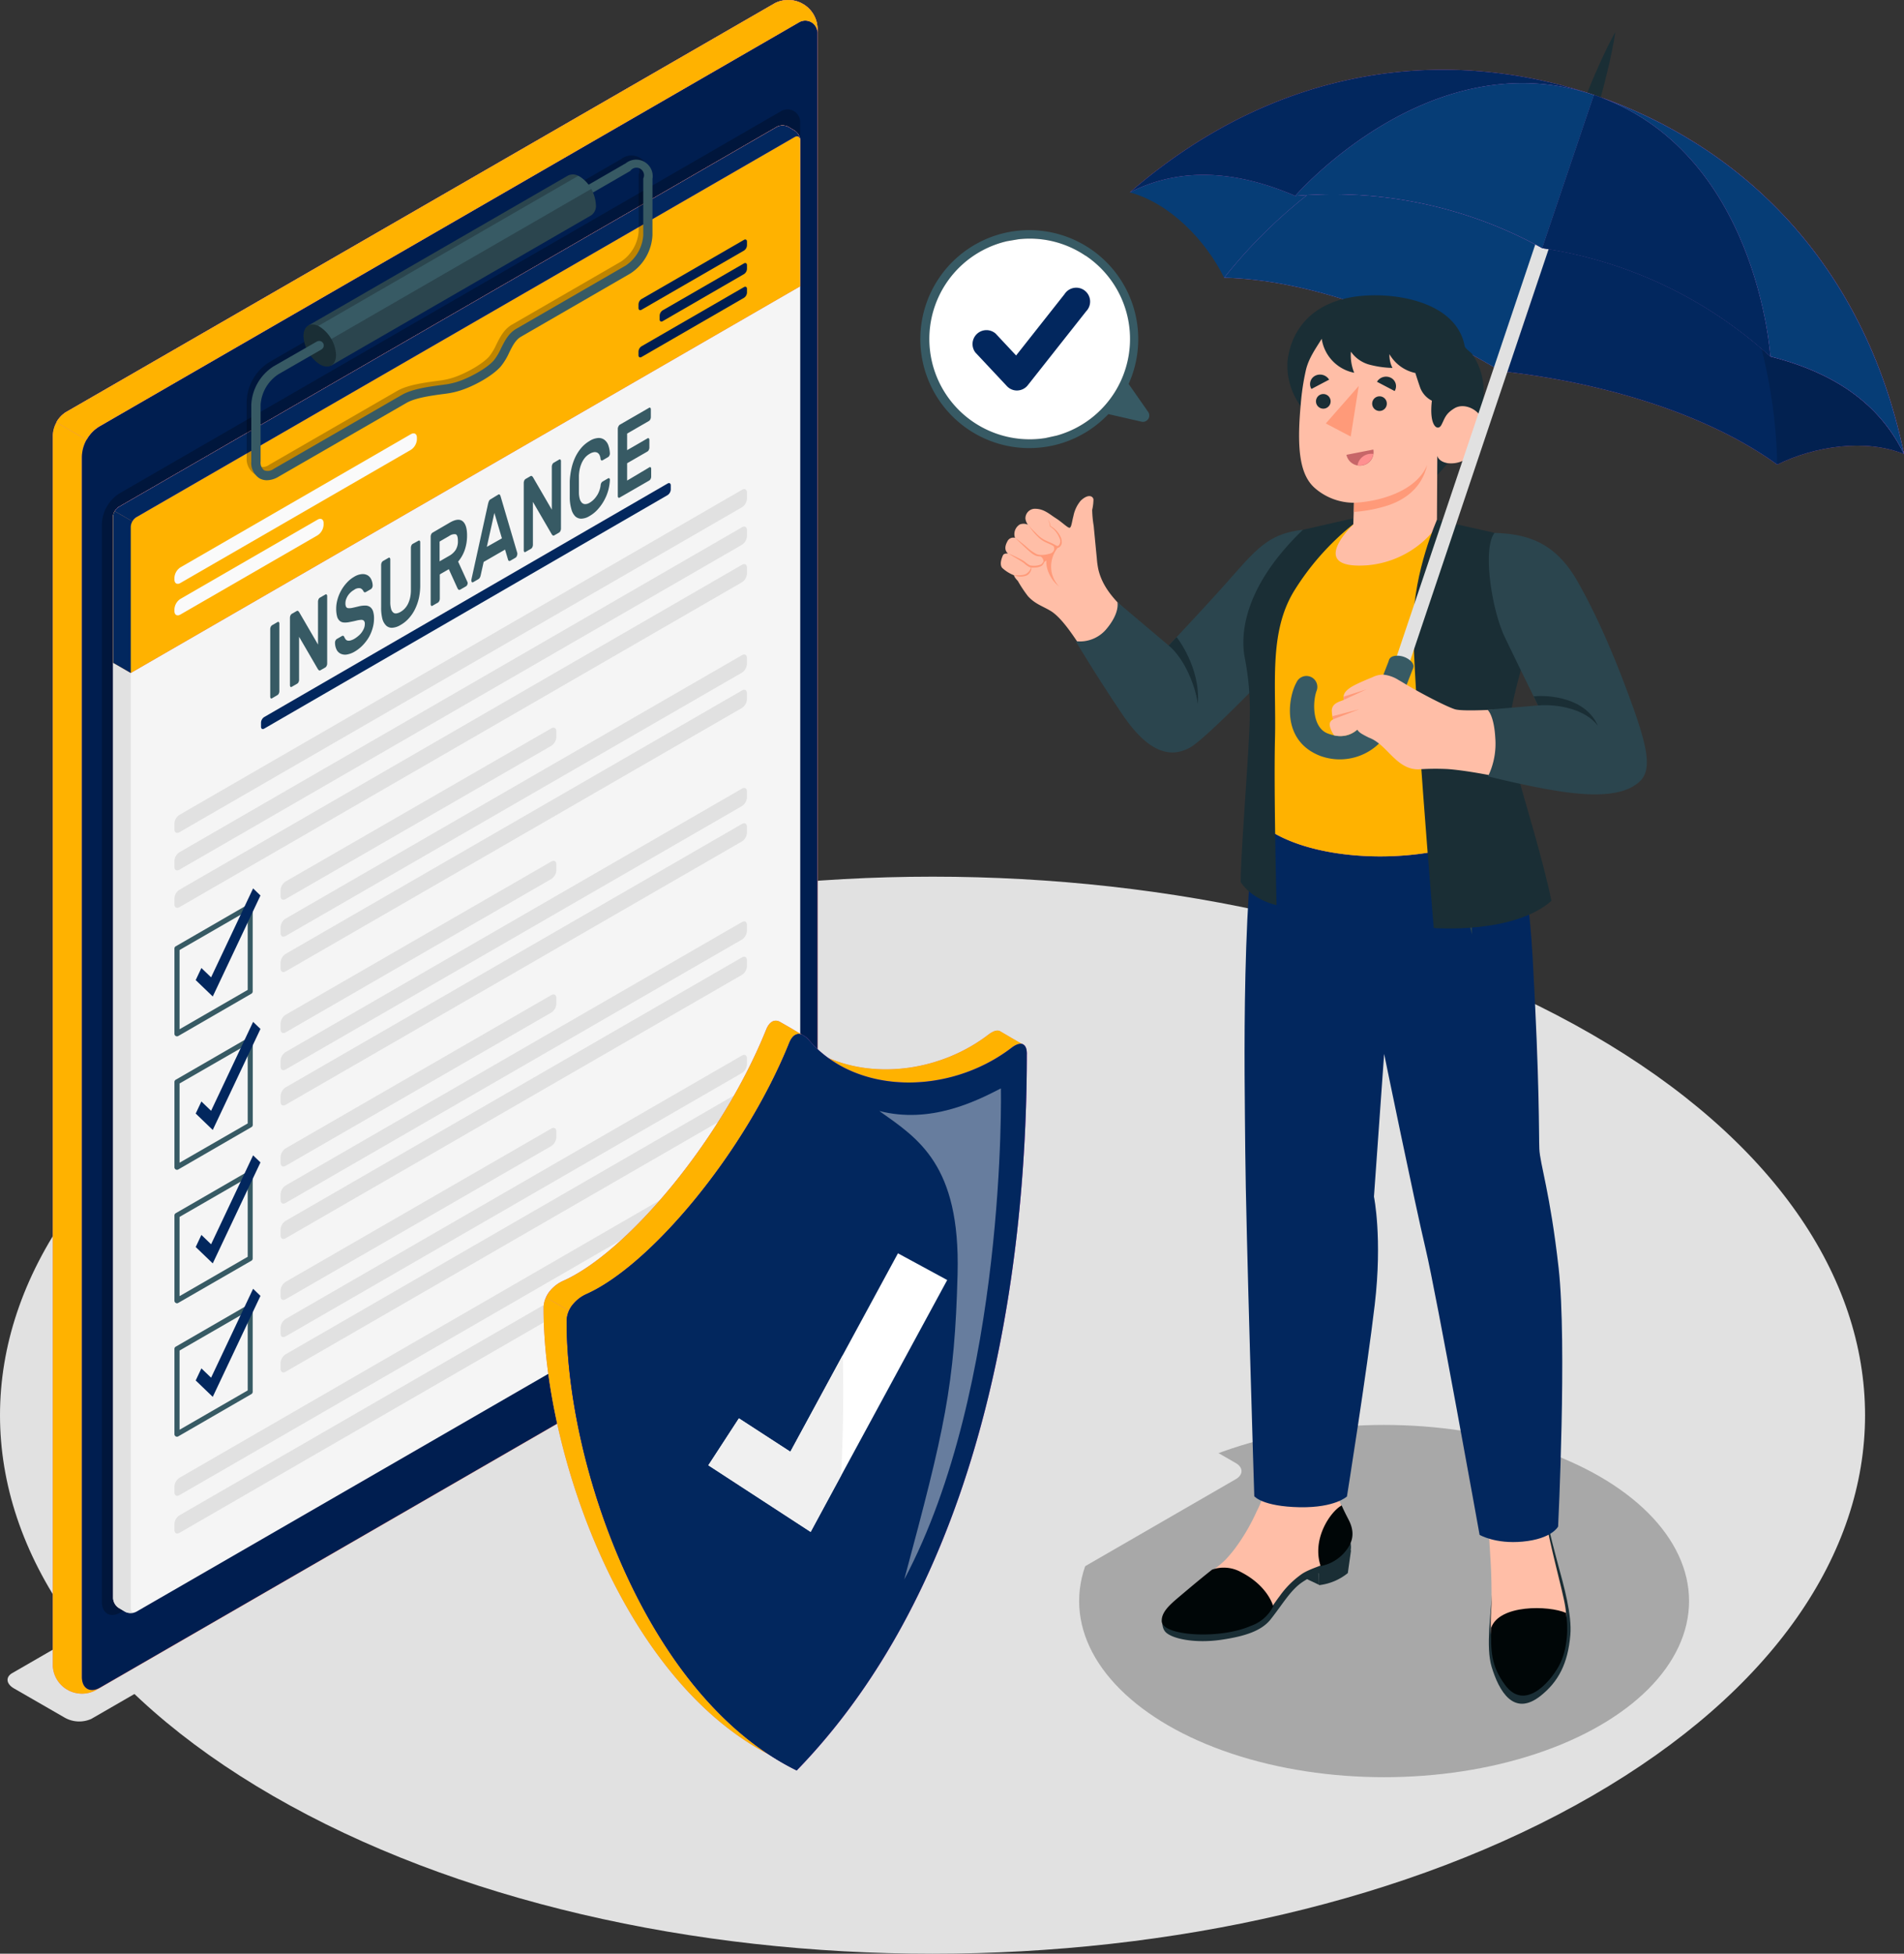 <svg xmlns="http://www.w3.org/2000/svg" viewBox="0 0 504.84 517.89"><rect x="0" y="0" width="504.84" height="517.89" fill="#333333" stroke="none"/><defs><style>.cls-1{fill:#e1e1e1;}.cls-2{fill:#a8a8a8;}.cls-3{fill:#d268cc;}.cls-4{fill:#ffb200;}.cls-5{fill:#001e50;}.cls-11,.cls-6{opacity:0.25;}.cls-7{fill:#f5f5f5;}.cls-8{fill:#02275e;}.cls-9{fill:#375a64;}.cls-10{fill:#fafafa;}.cls-12{fill:#2b454e;}.cls-13{fill:#1a2e35;}.cls-14,.cls-15{fill:#fff;}.cls-14{opacity:0.4;}.cls-16{fill:#f0f0f0;}.cls-17{fill:#ffbea7;}.cls-18{fill:#000607;}.cls-19{fill:#063d76;}.cls-20{opacity:0.15;}.cls-21{fill:#ff9a79;}.cls-22{fill:#ff9090;}.cls-23{fill:#c76668;}</style></defs><g id="Layer_2" data-name="Layer 2"><g id="Layer_2-2" data-name="Layer 2"><path id="Floor" class="cls-1" d="M72.42,274.2c-96.56,55.75-96.56,146.13,0,201.88s253.12,55.75,349.68,0,96.55-146.13,0-201.88S169,218.45,72.42,274.2Z"/><path id="Shadow" class="cls-1" d="M229,337.43,24.22,455.64a7.84,7.84,0,0,1-7-.29L3.73,447.58c-2.09-1.2-2.31-3-.51-4.06L208,325.31a7.84,7.84,0,0,1,7,.29l13.45,7.77C230.55,334.57,230.77,336.39,229,337.43Z"/><ellipse id="Shadow-2" data-name="Shadow" class="cls-2" cx="366.99" cy="424.41" rx="80.86" ry="46.69"/><path id="Shadow-3" data-name="Shadow" class="cls-1" d="M172.12,481.94l155.56-89.85c2-1.17,2-3.08,0-4.25l-79-45.57a8.18,8.18,0,0,0-7.37,0L85.75,432.12c-2,1.17-2,3.07,0,4.25l79,45.57A8.16,8.16,0,0,0,172.12,481.94Z"/><g id="Clipboard"><g id="Board"><g id="Window"><path class="cls-3" d="M205.47.84l-188,108.42A7.76,7.76,0,0,0,14,115.34v326.3a7.75,7.75,0,0,0,3.53,6.08l.71.41a7.83,7.83,0,0,0,7,0l188-108.55a7.76,7.76,0,0,0,3.52-6.09V7.32a7.73,7.73,0,0,0-3.52-6.08l-.72-.41A7.83,7.83,0,0,0,205.47.84Z"/><path class="cls-4" d="M205.47.84l-188,108.42A7.76,7.76,0,0,0,14,115.34v326.3a7.75,7.75,0,0,0,3.53,6.08l.71.41a7.83,7.83,0,0,0,7,0l188-108.55a7.76,7.76,0,0,0,3.52-6.09V7.32a7.73,7.73,0,0,0-3.52-6.08l-.72-.41A7.83,7.83,0,0,0,205.47.84Z"/><path class="cls-3" d="M216.75,333.72c0,3.09-2.17,5.06-4.86,6.6l-185.32,107c-2.67,1.55-4.86.3-4.86-2.8V121.31h0a9.68,9.68,0,0,1,4.84-8.38L211.89,5.9a3.24,3.24,0,0,1,4.86,2.8h0Z"/><path class="cls-5" d="M216.75,333.72c0,3.09-2.17,5.06-4.86,6.6l-185.32,107c-2.67,1.55-4.86.3-4.86-2.8V121.31h0a9.68,9.68,0,0,1,4.84-8.38L211.89,5.9a3.24,3.24,0,0,1,4.86,2.8h0Z"/><path class="cls-3" d="M216.75,7.32V8.7a3.24,3.24,0,0,0-4.87-2.8l-185.33,107A9.35,9.35,0,0,0,23,116.47a.39.39,0,0,0-.06.11l-8-4.64a7.27,7.27,0,0,1,2.53-2.68L205.47.84a7.83,7.83,0,0,1,7,0l.71.41A7.72,7.72,0,0,1,216.75,7.32Z"/><path class="cls-4" d="M216.75,7.32V8.7a3.24,3.24,0,0,0-4.87-2.8l-185.33,107A9.35,9.35,0,0,0,23,116.47a.39.39,0,0,0-.06.11l-8-4.64a7.27,7.27,0,0,1,2.53-2.68L205.47.84a7.83,7.83,0,0,1,7,0l.71.41A7.72,7.72,0,0,1,216.75,7.32Z"/></g></g><path id="Shadow-4" data-name="Shadow" class="cls-6" d="M212.17,319.48c0,3.18-2.24,5.21-5,6.81L32,427.41c-2.76,1.59-5,.31-5-2.89V139.24h0a10,10,0,0,1,5-8.64L207.16,29.43a3.35,3.35,0,0,1,5,2.9V319.48Z"/><g id="Form"><g id="Paper"><path class="cls-7" d="M31.49,134.39,206,33.64a3.28,3.28,0,0,1,3,0l1.68,1a3.29,3.29,0,0,1,1.5,2.59V323.89a3.31,3.31,0,0,1-1.5,2.59L36.16,427.23a3.28,3.28,0,0,1-3,0l-1.68-1a3.31,3.31,0,0,1-1.5-2.59V137A3.31,3.31,0,0,1,31.49,134.39Z"/><path class="cls-1" d="M35.81,427.39a2.56,2.56,0,0,1-.56.15l-.28,0a4,4,0,0,1-.91,0,2.34,2.34,0,0,1-.55-.15,2.11,2.11,0,0,1-.34-.16l-1.68-1A3.34,3.34,0,0,1,30,423.68V137a3,3,0,0,1,.43-1.47l4.67,2.69a3.18,3.18,0,0,0-.43,1.47V426.37C34.67,427.19,35.15,427.59,35.81,427.39Z"/><path class="cls-3" d="M210.67,34.61l-1.68-1a3.28,3.28,0,0,0-3,0L31.49,134.39A3.31,3.31,0,0,0,30,137v38.68l4.68,2.71L212.17,75.89V37.2A3.29,3.29,0,0,0,210.67,34.61Z"/><path class="cls-4" d="M210.67,34.61l-1.68-1a3.28,3.28,0,0,0-3,0L31.49,134.39A3.31,3.31,0,0,0,30,137v38.68l4.68,2.71L212.17,75.89V37.2A3.29,3.29,0,0,0,210.67,34.61Z"/><path class="cls-3" d="M212.11,36.75c-.18-.61-.76-.81-1.43-.42L36.16,137.09a3.06,3.06,0,0,0-1.06,1.11l-4.67-2.69a3,3,0,0,1,1.06-1.11L206,33.64a3.26,3.26,0,0,1,3,0l1.69,1A3.3,3.3,0,0,1,212.11,36.75Z"/><path class="cls-8" d="M212.11,36.75c-.18-.61-.76-.81-1.43-.42L36.16,137.09a3.06,3.06,0,0,0-1.06,1.11l-4.67-2.69a3,3,0,0,1,1.06-1.11L206,33.64a3.26,3.26,0,0,1,3,0l1.69,1A3.3,3.3,0,0,1,212.11,36.75Z"/><path class="cls-8" d="M30,137v38.7l4.67,2.69V139.68a3.21,3.21,0,0,1,.43-1.48l-4.67-2.69A3,3,0,0,0,30,137Z"/></g></g><g id="Clip_Board" data-name="Clip Board"><path class="cls-8" d="M70.06,190.07,177,128.18c.47-.28.85-.06.85.49v1.1a1.88,1.88,0,0,1-.85,1.48L70.06,193.14c-.47.27-.85.05-.85-.49v-1.11A1.87,1.87,0,0,1,70.06,190.07Z"/><path class="cls-1" d="M74.4,236v1.56c0,.84.59,1.19,1.33.76l70.45-40.62a3,3,0,0,0,1.33-2.3v-1.57c0-.84-.6-1.18-1.33-.76L75.73,233.66A2.91,2.91,0,0,0,74.4,236Z"/><path class="cls-1" d="M74.4,245.8v1.56c0,.84.59,1.19,1.33.76l121-69.82a2.94,2.94,0,0,0,1.32-2.3v-1.57c0-.84-.59-1.18-1.32-.76l-121,69.83A2.91,2.91,0,0,0,74.4,245.8Z"/><path class="cls-1" d="M74.4,255.16v1.56c0,.85.59,1.19,1.33.77l121-69.83a2.93,2.93,0,0,0,1.32-2.3V183.8c0-.85-.59-1.19-1.32-.77l-121,69.83A2.92,2.92,0,0,0,74.4,255.16Z"/><path class="cls-9" d="M46.93,274.71a.69.69,0,0,1-.34-.09.68.68,0,0,1-.34-.59V251.44a.67.67,0,0,1,.34-.59L66,239.63a.68.68,0,0,1,1,.59v22.6a.7.7,0,0,1-.34.59L47.27,274.62A.67.67,0,0,1,46.93,274.71Zm.68-22.88v21l18.07-10.43v-21Z"/><polygon class="cls-8" points="56.41 264.15 51.89 259.8 53.4 256.6 55.97 259.07 67.11 235.5 69.06 237.38 56.41 264.15"/><path class="cls-1" d="M74.4,271.33v1.56c0,.85.59,1.19,1.33.77L146.18,233a2.93,2.93,0,0,0,1.33-2.29v-1.57c0-.85-.6-1.19-1.33-.77L75.73,269A2.91,2.91,0,0,0,74.4,271.33Z"/><path class="cls-1" d="M74.4,281.17v1.56c0,.85.59,1.19,1.33.77l121-69.83a2.92,2.92,0,0,0,1.32-2.29v-1.57c0-.84-.59-1.19-1.32-.76l-121,69.83A2.91,2.91,0,0,0,74.4,281.17Z"/><path class="cls-1" d="M74.4,290.54v1.56c0,.84.59,1.19,1.33.76l121-69.82a2.93,2.93,0,0,0,1.32-2.3v-1.56c0-.85-.59-1.19-1.32-.77l-121,69.83A2.91,2.91,0,0,0,74.4,290.54Z"/><path class="cls-9" d="M46.93,310.09a.69.69,0,0,1-.34-.09.68.68,0,0,1-.34-.59v-22.6a.7.7,0,0,1,.34-.59L66,275a.66.66,0,0,1,.68,0,.67.67,0,0,1,.34.59v22.59a.67.67,0,0,1-.34.59L47.27,310A.67.67,0,0,1,46.93,310.09Zm.68-22.88v21L65.68,297.8v-21Z"/><polygon class="cls-8" points="56.41 299.53 51.89 295.18 53.4 291.98 55.97 294.45 67.11 270.88 69.06 272.75 56.41 299.53"/><path class="cls-1" d="M74.4,306.71v1.56c0,.85.59,1.19,1.33.77l70.45-40.63a2.94,2.94,0,0,0,1.33-2.3v-1.56c0-.85-.6-1.19-1.33-.77L75.73,304.41A2.92,2.92,0,0,0,74.4,306.71Z"/><path class="cls-1" d="M74.4,316.55v1.56c0,.85.59,1.19,1.33.77l121-69.83a2.93,2.93,0,0,0,1.32-2.3v-1.56c0-.85-.59-1.19-1.32-.77l-121,69.83A2.91,2.91,0,0,0,74.4,316.55Z"/><path class="cls-1" d="M74.4,325.91v1.56c0,.85.59,1.19,1.33.77l121-69.83a2.92,2.92,0,0,0,1.32-2.29v-1.57c0-.84-.59-1.19-1.32-.76l-121,69.83A2.91,2.91,0,0,0,74.4,325.91Z"/><path class="cls-9" d="M46.93,345.47a.61.61,0,0,1-.34-.1.67.67,0,0,1-.34-.59V322.19a.68.68,0,0,1,.34-.59L66,310.38a.69.69,0,0,1,.68,0A.7.7,0,0,1,67,311v22.6a.68.68,0,0,1-.34.59L47.27,345.37A.59.59,0,0,1,46.93,345.47Zm.68-22.89v21l18.07-10.43v-21Z"/><polygon class="cls-8" points="56.41 334.9 51.89 330.56 53.4 327.35 55.97 329.83 67.11 306.26 69.06 308.13 56.41 334.9"/><path class="cls-1" d="M74.4,342.09v1.56c0,.84.59,1.19,1.33.76l70.45-40.62a3,3,0,0,0,1.33-2.3v-1.57c0-.84-.6-1.19-1.33-.76L75.73,339.79A2.91,2.91,0,0,0,74.4,342.09Z"/><path class="cls-1" d="M74.4,351.93v1.56c0,.84.59,1.18,1.33.76l121-69.82a2.94,2.94,0,0,0,1.32-2.3v-1.57c0-.84-.59-1.18-1.32-.76l-121,69.83A2.91,2.91,0,0,0,74.4,351.93Z"/><path class="cls-1" d="M74.4,361.29v1.56c0,.85.59,1.19,1.33.77l121-69.83a2.93,2.93,0,0,0,1.32-2.3v-1.56c0-.85-.59-1.19-1.32-.77L75.73,359A2.92,2.92,0,0,0,74.4,361.29Z"/><path class="cls-9" d="M46.93,380.84a.69.69,0,0,1-.34-.09.68.68,0,0,1-.34-.59V357.57a.67.67,0,0,1,.34-.59L66,345.76a.68.68,0,0,1,1,.59v22.59a.7.7,0,0,1-.34.6L47.27,380.75A.67.67,0,0,1,46.93,380.84ZM47.61,358v21l18.07-10.43v-21Z"/><polygon class="cls-8" points="56.41 370.28 51.89 365.93 53.4 362.73 55.97 365.2 67.11 341.63 69.06 343.51 56.41 370.28"/><path class="cls-1" d="M46.25,218.27v1.56c0,.85.59,1.19,1.33.77l149.16-86.14a2.92,2.92,0,0,0,1.32-2.29V130.6c0-.84-.59-1.19-1.32-.76L47.58,216A2.92,2.92,0,0,0,46.25,218.27Z"/><path class="cls-1" d="M46.25,228.21v1.56c0,.84.59,1.19,1.33.76L196.74,144.4a2.93,2.93,0,0,0,1.32-2.3v-1.56c0-.85-.59-1.19-1.32-.77L47.58,225.91A2.91,2.91,0,0,0,46.25,228.21Z"/><path class="cls-1" d="M46.25,238.15v1.55c0,.85.59,1.19,1.33.77l149.16-86.13a2.93,2.93,0,0,0,1.32-2.3v-1.56c0-.85-.59-1.19-1.32-.77L47.58,235.85A2.91,2.91,0,0,0,46.25,238.15Z"/><path class="cls-1" d="M46.25,394v1.56c0,.85.59,1.19,1.33.77l149.16-86.13a3,3,0,0,0,1.32-2.3v-1.57c0-.84-.59-1.19-1.32-.76L47.58,391.74A2.94,2.94,0,0,0,46.25,394Z"/><path class="cls-1" d="M46.25,404v1.56c0,.85.59,1.19,1.33.77l149.16-86.14a2.92,2.92,0,0,0,1.32-2.29v-1.57c0-.85-.59-1.19-1.32-.76L47.58,401.68A2.92,2.92,0,0,0,46.25,404Z"/><path class="cls-10" d="M47.85,150.39l61.1-35.3c.88-.51,1.59-.1,1.59.92v.46a3.53,3.53,0,0,1-1.59,2.77l-61.11,35.3c-.88.51-1.59.1-1.59-.92v-.47A3.51,3.51,0,0,1,47.85,150.39Z"/><path class="cls-10" d="M47.85,158.75l36.35-21c.88-.51,1.6-.1,1.6.92v.47a3.54,3.54,0,0,1-1.6,2.76l-36.36,21c-.88.51-1.59.1-1.59-.92v-.47A3.5,3.5,0,0,1,47.85,158.75Z"/><path class="cls-5" d="M170.09,79.28l27.18-15.7c.44-.26.79,0,.79.46v1a1.76,1.76,0,0,1-.79,1.38l-27.18,15.7c-.44.26-.79,0-.79-.46v-1A1.76,1.76,0,0,1,170.09,79.28Z"/><path class="cls-5" d="M170.09,91.8l27.18-15.7c.44-.25.79,0,.79.46v1a1.75,1.75,0,0,1-.79,1.38l-27.18,15.7c-.44.26-.79,0-.79-.46v-1A1.76,1.76,0,0,1,170.09,91.8Z"/><path class="cls-5" d="M175.7,82.27l21.57-12.45c.44-.25.79,0,.79.46v1a1.75,1.75,0,0,1-.79,1.38L175.7,85.14c-.44.26-.8,0-.8-.46v-1A1.77,1.77,0,0,1,175.7,82.27Z"/><path class="cls-9" d="M72.13,185.1a.26.26,0,0,1-.34,0,.64.64,0,0,1-.14-.45V166.77a1.47,1.47,0,0,1,.14-.61,1,1,0,0,1,.34-.42l1.46-.84a.26.26,0,0,1,.34,0,.59.59,0,0,1,.14.45v17.86a1.33,1.33,0,0,1-.14.61.88.88,0,0,1-.34.42Z"/><path class="cls-9" d="M85,177.65c-.2.12-.36.13-.46,0a1.75,1.75,0,0,1-.24-.25l-5-8.6v11.4a1.32,1.32,0,0,1-.14.6.88.88,0,0,1-.34.42l-1.46.84a.26.26,0,0,1-.34,0,.62.62,0,0,1-.14-.45V163.75a1.47,1.47,0,0,1,.14-.61,1,1,0,0,1,.34-.42l1.26-.72c.2-.12.36-.13.47,0s.18.19.23.26l5,8.6v-11.4a1.46,1.46,0,0,1,.14-.6.88.88,0,0,1,.34-.42l1.46-.84a.26.26,0,0,1,.34,0,.57.57,0,0,1,.15.44V175.9a1.37,1.37,0,0,1-.15.61.93.93,0,0,1-.34.42Z"/><path class="cls-9" d="M93.89,152.9a4.71,4.71,0,0,1,2.12-.72,2.64,2.64,0,0,1,1.53.36,2.47,2.47,0,0,1,.92,1.11,4.11,4.11,0,0,1,.35,1.5,1.24,1.24,0,0,1-.13.62,1,1,0,0,1-.35.41l-1.26.72c-.2.12-.36.15-.46.09a.86.86,0,0,1-.28-.33,1.44,1.44,0,0,0-.82-.73,2.12,2.12,0,0,0-1.62.43A4.61,4.61,0,0,0,93,157a5,5,0,0,0-.74.86,4.56,4.56,0,0,0-.49,1,3.22,3.22,0,0,0-.18,1.05,2.07,2.07,0,0,0,.17.94.74.74,0,0,0,.58.36,3.51,3.51,0,0,0,1.06-.08c.45-.09,1-.22,1.66-.38a7.11,7.11,0,0,1,1.86-.23,2.19,2.19,0,0,1,1.27.43,2.3,2.3,0,0,1,.74,1.14,6.18,6.18,0,0,1,.24,1.88,9.12,9.12,0,0,1-.36,2.51,10.53,10.53,0,0,1-1,2.42,11.45,11.45,0,0,1-1.64,2.15,9.94,9.94,0,0,1-2.17,1.7,5.88,5.88,0,0,1-1.92.73,2.83,2.83,0,0,1-1.63-.14,2.33,2.33,0,0,1-1.14-1,4.12,4.12,0,0,1-.48-1.93,1.12,1.12,0,0,1,.13-.62,1,1,0,0,1,.35-.41l1.26-.73a.57.57,0,0,1,.47-.1.6.6,0,0,1,.26.34,3.6,3.6,0,0,0,.31.54.89.89,0,0,0,.49.36,1.57,1.57,0,0,0,.76,0,4.12,4.12,0,0,0,1.14-.48,7.23,7.23,0,0,0,1-.73,4.78,4.78,0,0,0,.88-.92,5,5,0,0,0,.61-1.07,3.06,3.06,0,0,0,.24-1.2,1.18,1.18,0,0,0-.25-.85,1,1,0,0,0-.77-.23,6.77,6.77,0,0,0-1.27.21c-.5.12-1.08.25-1.74.37a5.58,5.58,0,0,1-1.57.12,1.82,1.82,0,0,1-1.11-.48,2.41,2.41,0,0,1-.66-1.18,7.91,7.91,0,0,1-.22-2,9,9,0,0,1,.36-2.5A10.73,10.73,0,0,1,92,154.42,8.05,8.05,0,0,1,93.89,152.9Z"/><path class="cls-9" d="M110.94,143.34a.26.26,0,0,1,.34,0,.61.61,0,0,1,.14.44v11.34a16,16,0,0,1-.32,3.29,13.52,13.52,0,0,1-1,2.94,10.28,10.28,0,0,1-1.62,2.46,8.64,8.64,0,0,1-2.24,1.84,4.85,4.85,0,0,1-2.26.76,2.21,2.21,0,0,1-1.61-.6,3.88,3.88,0,0,1-1-1.83,11.63,11.63,0,0,1-.31-2.91V149.75a1.47,1.47,0,0,1,.14-.61,1,1,0,0,1,.34-.42l1.46-.84a.26.26,0,0,1,.34,0,.59.59,0,0,1,.14.45v11.2a6.89,6.89,0,0,0,.2,1.82,2,2,0,0,0,.56,1,1.06,1.06,0,0,0,.86.25,2.9,2.9,0,0,0,1.1-.4,4.68,4.68,0,0,0,1.1-.87,5,5,0,0,0,.87-1.25,7.34,7.34,0,0,0,.57-1.64,9.23,9.23,0,0,0,.21-2V145.19a1.39,1.39,0,0,1,.14-.61.84.84,0,0,1,.34-.41Z"/><path class="cls-9" d="M119.26,138.53c1.49-.86,2.63-1,3.41-.36s1.17,1.88,1.17,3.78a11.76,11.76,0,0,1-.6,3.79,9.64,9.64,0,0,1-1.77,3.13l2.47,5.41a.63.63,0,0,1,.06.27,1.11,1.11,0,0,1-.12.49.79.79,0,0,1-.28.35l-1.52.88c-.24.13-.42.15-.53,0a1,1,0,0,1-.25-.34L119,150.88l-2.39,1.38v6.44a1.47,1.47,0,0,1-.14.61.93.93,0,0,1-.34.42l-1.46.84a.26.26,0,0,1-.34,0,.64.64,0,0,1-.14-.45V142.24a1.47,1.47,0,0,1,.14-.61,1,1,0,0,1,.34-.42Zm-2.7,10.27,2.61-1.5a4.91,4.91,0,0,0,1.63-1.5,4.29,4.29,0,0,0,.61-2.45c0-1-.2-1.61-.61-1.73a2.28,2.28,0,0,0-1.63.42l-2.61,1.51Z"/><path class="cls-9" d="M132.08,131.13c.19-.11.34-.12.43,0a1.45,1.45,0,0,1,.26.57l4.4,14.93a.92.92,0,0,1,0,.19,1.4,1.4,0,0,1-.15.61.84.84,0,0,1-.34.41l-1.29.75q-.36.21-.51.06a.8.8,0,0,1-.19-.35l-.78-2.62-5.67,3.28-.78,3.51a2.71,2.71,0,0,1-.19.57,1.18,1.18,0,0,1-.51.53l-1.29.75a.27.27,0,0,1-.34,0,.57.57,0,0,1-.15-.44,1.23,1.23,0,0,1,0-.2l4.4-20a4.57,4.57,0,0,1,.26-.85,1,1,0,0,1,.43-.48Zm1,11.57-2-6.74-2,9Z"/><path class="cls-9" d="M147,141.89c-.21.12-.36.13-.47,0a1.53,1.53,0,0,1-.23-.25l-5-8.6v11.39a1.34,1.34,0,0,1-.15.61.93.93,0,0,1-.34.42l-1.46.84a.26.26,0,0,1-.34,0,.64.64,0,0,1-.14-.45V128a1.47,1.47,0,0,1,.14-.61.93.93,0,0,1,.34-.42l1.26-.73c.21-.11.36-.12.47,0a2.11,2.11,0,0,1,.23.25l5,8.61v-11.4a1.4,1.4,0,0,1,.15-.61.93.93,0,0,1,.34-.42l1.45-.84a.27.27,0,0,1,.34,0,.57.57,0,0,1,.15.44v17.87a1.4,1.4,0,0,1-.15.61.93.93,0,0,1-.34.42Z"/><path class="cls-9" d="M159.25,128.67a1.55,1.55,0,0,1,.18-.65,1,1,0,0,1,.34-.37l1.45-.84a.28.28,0,0,1,.35,0,.53.53,0,0,1,.14.46,13.55,13.55,0,0,1-.37,2.48,12.12,12.12,0,0,1-1,2.61,11.93,11.93,0,0,1-1.64,2.43,8.69,8.69,0,0,1-2.39,2,4.31,4.31,0,0,1-2.19.7,2.3,2.3,0,0,1-1.61-.64,4.12,4.12,0,0,1-1-1.83,11.59,11.59,0,0,1-.44-2.81c0-.69,0-1.46,0-2.3s0-1.63,0-2.35a19.22,19.22,0,0,1,.44-3.32,14.33,14.33,0,0,1,1-3,11.57,11.57,0,0,1,1.61-2.51,8.68,8.68,0,0,1,2.19-1.83,4.92,4.92,0,0,1,2.39-.8,2.53,2.53,0,0,1,1.64.55,3.18,3.18,0,0,1,1,1.51,7.92,7.92,0,0,1,.37,2,1.25,1.25,0,0,1-.14.62.94.94,0,0,1-.35.4l-1.45.84a.32.32,0,0,1-.34,0,.5.5,0,0,1-.2-.42,3,3,0,0,0-.25-.94,1.52,1.52,0,0,0-.54-.63,1.46,1.46,0,0,0-.86-.18,3.1,3.1,0,0,0-1.23.45,4.61,4.61,0,0,0-1.22,1,6.24,6.24,0,0,0-.87,1.39,8.3,8.3,0,0,0-.54,1.64,10.72,10.72,0,0,0-.22,1.76c0,.72,0,1.5,0,2.35s0,1.61,0,2.3a6.51,6.51,0,0,0,.22,1.51,2.41,2.41,0,0,0,.54,1,1.29,1.29,0,0,0,.87.38,2.23,2.23,0,0,0,1.22-.37,5.38,5.38,0,0,0,1.23-1,7.3,7.3,0,0,0,.87-1.18,7,7,0,0,0,.55-1.26A6.46,6.46,0,0,0,159.25,128.67Z"/><path class="cls-9" d="M172.18,123.88a.26.26,0,0,1,.34,0,.57.57,0,0,1,.14.44v2a1.33,1.33,0,0,1-.14.61.93.93,0,0,1-.34.42l-7.89,4.55a.26.26,0,0,1-.34,0,.61.61,0,0,1-.14-.44V113.56A1.5,1.5,0,0,1,164,113a1,1,0,0,1,.34-.42l7.75-4.47a.26.26,0,0,1,.34,0,.61.61,0,0,1,.14.44v2a1.47,1.47,0,0,1-.14.61,1,1,0,0,1-.34.42l-5.81,3.35v4.4l5.41-3.13a.27.27,0,0,1,.34,0,.57.57,0,0,1,.15.44v2a1.34,1.34,0,0,1-.15.61.83.83,0,0,1-.34.42l-5.41,3.12v4.6Z"/></g><g id="Clip"><g id="Shadow-5" data-name="Shadow" class="cls-11"><path d="M171.8,46.25v15a12.85,12.85,0,0,1-5.89,10.19l-29,16.76c-1.43.83-2.25,2.48-3.11,4.23a16.48,16.48,0,0,1-2.24,3.66c-2.26,2.56-7.18,5.23-10.65,6.34a20.39,20.39,0,0,1-3.49.8c-.43.07-.92.14-1.42.2-3.17.42-7.11,1-9.43,2.3l-34,19.61a5.94,5.94,0,0,1-3,.89,4,4,0,0,1-2-.51,4.88,4.88,0,0,1-2.16-4.47v-15a12.83,12.83,0,0,1,5.89-10.19l11.41-6.59a.76.76,0,0,1,.16-.06,1.2,1.2,0,0,1,1.51.51,1.19,1.19,0,0,1-.32,1.55.35.35,0,0,1-.13.11L72.55,98.17a10.49,10.49,0,0,0-4.67,8.08v15a2.6,2.6,0,0,0,.94,2.35,2.6,2.6,0,0,0,2.51-.37l34-19.62c2.73-1.57,7-2.14,10.32-2.6l1.41-.19a19.45,19.45,0,0,0,3.1-.72c3.08-1,7.66-3.47,9.55-5.61a15,15,0,0,0,1.89-3.15c1-2,2-4,4.08-5.25l29-16.76a10.5,10.5,0,0,0,4.66-8.08v-15a2,2,0,0,0-3.45-2L156,50a10.55,10.55,0,0,0-1.24-2.1l9.92-5.72a4.4,4.4,0,0,1,7.1,4.09Z"/></g><g id="Clip-2" data-name="Clip"><path class="cls-12" d="M150.62,46.53h0a3,3,0,0,1,3.06.29A9.54,9.54,0,0,1,158,54.3a3,3,0,0,1-1.28,2.8h0L87.82,96.89l-6.1-10.58Z"/><path class="cls-9" d="M84.78,91.63l72-41.56a9,9,0,0,0-3.07-3.25c-.14-.08-.28-.12-.41-.19L82.42,87.54Z"/><path class="cls-13" d="M84.78,86.61c-2.38-1.38-4.31-.26-4.31,2.49a9.56,9.56,0,0,0,4.31,7.48c2.39,1.37,4.32.26,4.32-2.49A9.53,9.53,0,0,0,84.78,86.61Z"/><path class="cls-9" d="M173,47.32v15a12.86,12.86,0,0,1-5.88,10.19l-29,16.76c-1.44.83-2.26,2.48-3.12,4.22a16.18,16.18,0,0,1-2.24,3.67c-2.25,2.56-7.18,5.23-10.65,6.33a20.54,20.54,0,0,1-3.48.81c-.44.07-.93.13-1.43.19-3.16.43-7.11,1-9.42,2.31l-34,19.61a6,6,0,0,1-3,.89,4,4,0,0,1-2-.51,4.88,4.88,0,0,1-2.15-4.48v-15a12.81,12.81,0,0,1,5.88-10.18L84,90.54a.44.44,0,0,1,.16-.06,1.2,1.2,0,0,1,1.2,2.06.49.49,0,0,1-.14.11L73.77,99.24a10.51,10.51,0,0,0-4.67,8.07v15a2.62,2.62,0,0,0,.94,2.36,2.62,2.62,0,0,0,2.51-.37l34-19.62c2.73-1.57,6.94-2.15,10.31-2.6l1.42-.19a19.34,19.34,0,0,0,3.09-.72c3.08-1,7.66-3.47,9.55-5.62a14.93,14.93,0,0,0,1.89-3.14c1-2,2-4.06,4.08-5.25l29-16.76a10.53,10.53,0,0,0,4.67-8.08v-15a2,2,0,0,0-3.45-2l-9.89,5.72A10.31,10.31,0,0,0,156,49l9.92-5.72a4.4,4.4,0,0,1,7.1,4.09Z"/></g></g></g><g id="Shield"><path class="cls-3" d="M272.26,279.67c.06-1.49-.3-2.41-1-2.77h0l-.09-.06c-.71-.32-5.38-3.1-6-3.46h0l-.09-.06c-.7-.32-1.74,0-3,.93-12.46,9.54-29.61,11.87-42.66,6.12a29.26,29.26,0,0,1-4.94-4.58l-.23-.25h0a4.82,4.82,0,0,0-1.26-1s-5.69-3.3-6.11-3.53l-.21-.12c-1.4-.66-2.68,0-3.53,2.09-11.83,29.4-37,59.18-53.85,66.63A9.56,9.56,0,0,0,146,342a7.06,7.06,0,0,0-1.87,4.82c0,37.79,20.71,98.19,59.94,118.36a68.33,68.33,0,0,0,7.19,4.11C265.22,413.64,272.26,324.46,272.26,279.67Z"/><path class="cls-4" d="M271.22,276.82c-.71-.32-1.75,0-3,.93-14.51,11.11-35.39,12.45-48.74,2.62,13.05,5.72,30.18,3.4,42.63-6.14,1.25-1,2.29-1.25,3-.93l.09.06h0C265.84,273.73,270.51,276.5,271.22,276.82Z"/><path class="cls-3" d="M212.79,274.35c-1.4-.66-2.68,0-3.53,2.09-11.83,29.41-37,59.18-53.85,66.63a9.56,9.56,0,0,0-3.31,2.47,8.23,8.23,0,0,0-1.23,1.9l-6.1-3.52A8.1,8.1,0,0,1,146,342a9.56,9.56,0,0,1,3.31-2.47c16.81-7.45,42-37.23,53.85-66.63.85-2.08,2.13-2.75,3.53-2.09l.21.12,2.71,1.55C210.89,273.25,212.27,274.07,212.79,274.35Z"/><path class="cls-4" d="M212.79,274.35c-1.4-.66-2.68,0-3.53,2.09-11.83,29.41-37,59.18-53.85,66.63a9.56,9.56,0,0,0-3.31,2.47,8.23,8.23,0,0,0-1.23,1.9l-6.1-3.52A8.1,8.1,0,0,1,146,342a9.56,9.56,0,0,1,3.31-2.47c16.81-7.45,42-37.23,53.85-66.63.85-2.08,2.13-2.75,3.53-2.09l.21.12,2.71,1.55C210.89,273.25,212.27,274.07,212.79,274.35Z"/><path class="cls-4" d="M204,465.15C164.8,445,144.12,384.6,144.12,346.84a6.53,6.53,0,0,1,.65-2.92l6.1,3.52a6.29,6.29,0,0,0-.64,2.92C150.23,386.14,168.75,442.14,204,465.15Z"/><path class="cls-3" d="M272.26,279.67c0,44.79-7,134-61,189.64-39.94-19.61-61-80.8-61-118.94a7.05,7.05,0,0,1,1.86-4.82,9.75,9.75,0,0,1,3.31-2.47c16.82-7.45,42-37.23,53.86-66.63.84-2.08,2.12-2.75,3.52-2.09h0l.21.12a4.82,4.82,0,0,1,1.26,1h0l.23.25c12.55,14.62,37.23,14.6,53.71,2,1.25-.95,2.29-1.25,3-.93l.09.06h0C272,277.26,272.32,278.18,272.26,279.67Z"/><path class="cls-8" d="M272.26,279.67c0,44.79-7,134-61,189.64-39.94-19.61-61-80.8-61-118.94a7.05,7.05,0,0,1,1.86-4.82,9.75,9.75,0,0,1,3.31-2.47c16.82-7.45,42-37.23,53.86-66.63.84-2.08,2.12-2.75,3.52-2.09h0l.21.12a4.82,4.82,0,0,1,1.26,1h0l.23.25c12.55,14.62,37.23,14.6,53.71,2,1.25-.95,2.29-1.25,3-.93l.09.06h0C272,277.26,272.32,278.18,272.26,279.67Z"/><path class="cls-8" d="M212.79,274.36c-1.4-.66-2.68,0-3.52,2.09-11.83,29.4-37,59.18-53.86,66.63a9.75,9.75,0,0,0-3.31,2.47,7.05,7.05,0,0,0-1.86,4.82c0,38.14,21.07,99.33,61,118.94C238.08,365.54,212.79,274.36,212.79,274.36Z"/><path class="cls-14" d="M233.16,294.51c13.47,3.44,25.4-2.47,32.23-6,0,0,1.59,79-25.63,130.17,10.74-39.93,13.37-51.36,14.14-81C254.65,308.65,243.37,301.77,233.16,294.51Z"/><polygon class="cls-15" points="214.94 406.06 187.82 388.4 195.92 375.96 209.56 384.83 238.09 332.23 251.15 339.31 214.94 406.06"/><path class="cls-16" d="M223.47,359.19l-13.91,25.64L195.92,376l-8.1,12.44,27.12,17.66L223,391.15C223.6,380,223.7,369.25,223.47,359.19Z"/></g><g id="Character"><g id="Bottom"><g id="Bottom-2" data-name="Bottom"><polygon class="cls-13" points="349.74 420.11 345.57 418.13 349.67 416.97 349.74 420.11"/><path class="cls-13" d="M308.55,428s48.92-22.2,49.55-18.94a4.77,4.77,0,0,1,0,2l.13-.17-.86,6.1a14.69,14.69,0,0,1-7.62,3.2c0-.29-.05-2.1-.07-3.14a24.26,24.26,0,0,0-4.31,2.3c-3.14,2.08-5.13,5.68-8.44,9.88-2.42,3.06-6.74,4.51-13.16,5.45-6.91,1-13-.25-14.74-2.07C307.64,431.08,308.31,428.38,308.55,428Z"/><path class="cls-17" d="M309.9,426.82c.47-.49,2.21-2.41,4.56-4.5a90.65,90.65,0,0,1,7-6,28.26,28.26,0,0,0,3.5-2.89c.85-.92,1.66-1.86,2.41-2.85a52.48,52.48,0,0,0,5.86-10,22.85,22.85,0,0,0,2-5.23,33,33,0,0,0,.54-5.78c0-8.75-.2-10.14-.28-16.79l20.74.54c-.66,3.69-1.66,8.73-2,12.93-.5,6.38-.67,7.8,1.9,14.14.75,1.86,1.87,3.66,2,5.66.18,3.26-2.4,6.1-5.29,7.71-2.39,1.34-5.16,1.92-7.48,3.35a24.21,24.21,0,0,0-6.07,6c-1.63,2.1-2.94,4.58-5.25,6.06-2.56,1.64-5,2.16-8,2.78a43.9,43.9,0,0,1-10.74.61C310.29,432.2,306.49,430.39,309.9,426.82Z"/><path class="cls-18" d="M329,416.71a9.39,9.39,0,0,0-7.62-.63c-3.6,2.85-6.58,5.39-8.68,7.16-2.55,2.15-4.79,4.11-4.67,6.55.17,3.83,15.25,4.88,23.65,1.19a10.39,10.39,0,0,0,5.91-5.18S336.3,420.45,329,416.71Zm28.54-13.95c-1.3-2.46-1.8-3.71-1.8-3.71-2.92,1.59-8,8.85-5.57,16.09a11.15,11.15,0,0,0,7.35-5C359.09,407.67,358.84,405.21,357.53,402.76Z"/><path class="cls-13" d="M395.65,405.59c-1.36,2.2.35,10.45,0,16.33-.3,5.34-1.75,14.66-.15,19.93,1.9,6.25,5.79,13.49,13.09,7.6,4.53-3.65,7.13-8.36,7.78-16.05.45-5.34-1.63-12.73-3.42-19.28-2.08-7.64-2.87-11.74-2.87-11.74Z"/><path class="cls-17" d="M410.3,366.06c.53,12.47-.94,21.23-1,29.21a55,55,0,0,0,1.16,10.78c1.06,5.1,2.87,12.18,3.64,15.48,1.06,4.61,1.87,7.52.24,12.7a6.7,6.7,0,0,1-.53,1.16c-2.27,4.27-8,7.49-9.88,7a3.23,3.23,0,0,1-3.25,1.12c-.2,0-.41-.09-.61-.15a5.36,5.36,0,0,1-.62-.25,6.23,6.23,0,0,1-3.07-3.91,11.63,11.63,0,0,1-.29-1.13c-1.35-6.43-.64-10.73-.61-13.24,0-3.46,0-6.82-.29-11.5s-1-19-2.68-26c-1.23-4.9-2.76-11.05-4.38-17.61Z"/><path class="cls-18" d="M415.19,427.54c-4.55-2-17.73-2.25-19.83,4-.06,5.93-.1,10,3.72,15.12,5.07,6.86,11.69-.41,14.23-5S415.81,430.73,415.19,427.54Z"/><path class="cls-8" d="M393.1,203.22c6.43,11.3,11.61,20.83,13.28,50.69,1.89,33.7,1.61,46.54,1.77,50.6S411,316,413.26,336.07s-.13,68.58-.13,68.58-1.6,3.27-9.4,4c-7.2.69-11.42-1.79-11.42-1.79S380.87,343.11,378,331.06,367,279.37,367,279.37l-2.7,37.84s2.28,11,.21,28.63-7.37,50.84-7.37,50.84-3.06,3-12.47,2.86c-10-.19-12.1-2.92-12.1-2.92s-2.24-71.51-2.39-91.43S328.84,233.53,335,204Z"/><path class="cls-12" d="M385.49,228.22c.82,3.23,1.57,6.48,2.37,9.72s1.57,6.5,2.42,9.77a64,64,0,0,0-.76-10.07,98.68,98.68,0,0,0-1.93-9.92,86.52,86.52,0,0,0-3-9.67,47.3,47.3,0,0,0-4.47-9.12c1.05,3.22,2,6.41,2.87,9.62S384.7,225,385.49,228.22Zm5.72-6.26c1.12,1.94,2.18,3.9,3.26,5.87l3.16,6a26.61,26.61,0,0,0-1.62-6.68,43,43,0,0,0-2.91-6.23,48.78,48.78,0,0,0-3.82-5.73,35.12,35.12,0,0,0-4.68-5.08c1,2.06,2.16,4,3.28,6S390.13,220,391.21,222Z"/></g></g><g id="Top"><path class="cls-19" d="M299.56,51c10.54,2.83,20.1,12.62,25,22.6,21.91.52,48.74,10,73.32,24.77l24.73-73.21C381.51,14.24,340.45,18.13,299.56,51Z"/><path class="cls-3" d="M504.84,120.37c-10.1-4.14-23.64-2.16-33.62,2.79-17.73-12.88-44.79-21.64-73.31-24.77l24.73-73.21C462,41.42,492.27,69.42,504.84,120.37Z"/><path class="cls-8" d="M504.84,120.37c-10.1-4.14-23.64-2.16-33.62,2.79-17.73-12.88-44.79-21.64-73.31-24.77l24.73-73.21C462,41.42,492.27,69.42,504.84,120.37Z"/><path class="cls-3" d="M324.59,73.62c21.91.52,48.74,10,73.32,24.77l24.73-73.21C394,21.6,351.67,39.4,324.59,73.62Z"/><path class="cls-19" d="M324.59,73.62c21.91.52,48.74,10,73.32,24.77l24.73-73.21C394,21.6,351.67,39.4,324.59,73.62Z"/><path class="cls-20" d="M504.84,120.37C492.27,69.42,462,41.42,422.64,25.18c25,14.56,47.81,54.35,48.58,98C481.2,118.21,494.74,116.23,504.84,120.37Z"/><path class="cls-13" d="M377.29,130.06c-1.49,1.59-2,3.25-4.37,2.48-2.07-.66-3.58-2.25-5.26-3.55q-3.29-2.54-6.44-5.24-6.23-5.31-11.93-11.2c-2.16-2.24-4.74-4.75-6.06-7.62a18,18,0,0,1-1.86-9c.59-6.37,4.52-14.64,16.23-17,9.76-2,28.39.16,30.76,12.82.12.66,1.57,1.55,2,2.14a17.24,17.24,0,0,1,3,10.81c-.4,5.83-3.78,11-7.43,15.6C383.19,123.69,380.27,126.9,377.29,130.06Z"/><g id="Arm"><path class="cls-17" d="M326.8,153.44c-9,10.26-16.93,18.49-16.93,18.49s-2.62-2.22-2.77-2.34c-3-2.53-5.87-5.1-8.67-7.79-3.2-3.07-6.12-6.32-7.19-10.79a21.37,21.37,0,0,1-.42-3q-.42-4.29-.83-8.6a29,29,0,0,1-.4-4.24,13.31,13.31,0,0,0,.34-2.8c-.2-1-1.54-1.42-3.39.36a9,9,0,0,0-1.93,4.09c-.37,1.31-.51,3-1,3.08s-2-1.48-3.67-2.54-3.05-2.41-5.3-2.49a2.54,2.54,0,0,0-2.75,2.62,3.36,3.36,0,0,0,.67,1.61,2.75,2.75,0,0,0-2.17-.07,3,3,0,0,0-1.26,3.56,1.69,1.69,0,0,0-2,.87c-.63,1.14-.9,2.38.14,3.26,0,0-1.07-.1-1.33.46s-1,2.3-.25,3.32a9.79,9.79,0,0,0,3.18,2s0,.49,1,1.48a33.09,33.09,0,0,0,2.71,4.08c1.84,2,3.63,2.51,5.79,3.76,3.51,2,7.3,8.29,11.26,14.47,4.71,7.37,8.65,14,13.56,18.76,6.12,5.9,10.13,5.33,17.88-2.4,9.41-9.38,19.69-22.34,19.69-22.34L344.44,141C337.43,141.86,334,145.2,326.8,153.44Z"/><path class="cls-21" d="M273.37,150.46a1.43,1.43,0,0,1-.21.49,2.12,2.12,0,0,1-.36.54,2.81,2.81,0,0,1-.71.62,2.55,2.55,0,0,1-.54.22,6.46,6.46,0,0,1-1.7.16l-1,0a5.34,5.34,0,0,0,1.32.34,4.61,4.61,0,0,0,1.65-.15,2.65,2.65,0,0,0,.37-.12,2,2,0,0,0,.81-.67,2.28,2.28,0,0,0,.47-1.08s0-.36,0-.37a5.63,5.63,0,0,0,1.09,0,3.4,3.4,0,0,0,1.67-.48,2.39,2.39,0,0,0,.54-.7.82.82,0,0,0,.1-.26l.56-.42a7.47,7.47,0,0,0,.73,3.48,9,9,0,0,0,2.66,3.42,7.93,7.93,0,0,1-2-3.91,8,8,0,0,1,1.63-6.37h.1a1.2,1.2,0,0,0,.55-.34,1.63,1.63,0,0,0,.43-1.12,3.4,3.4,0,0,0-.18-1.11,6.32,6.32,0,0,0-2.79-3.17,3.07,3.07,0,0,0-.25-.91,4.8,4.8,0,0,0-.49-.85,6.33,6.33,0,0,1,.39.89,3,3,0,0,1,.17.92v.06l.05,0a6.55,6.55,0,0,1,2.53,3.16,1.76,1.76,0,0,1-.17,1.77c-.25.24-.39.28-.69.13s-.6-.33-.92-.49c-.65-.33-1.31-.57-1.93-.87a8.11,8.11,0,0,1-1.72-1.13c-.53-.45-1-1-1.5-1.46a14.92,14.92,0,0,1-1.4-1.58,17.18,17.18,0,0,0,2.67,3.29,7.08,7.08,0,0,0,1.76,1.26c.64.32,1.3.57,1.91.9l.36.2a1.29,1.29,0,0,1,.17.93,1.44,1.44,0,0,1-1.14,1.08,8.12,8.12,0,0,1-1.73.33,4.79,4.79,0,0,1-1.71-.17,12,12,0,0,1-2.86-2.07c-.94-.77-1.88-1.54-2.86-2.26.85.88,1.73,1.71,2.61,2.54.44.42.9.82,1.36,1.22a5.35,5.35,0,0,0,1.59,1,5.88,5.88,0,0,0,1.16.16,1.66,1.66,0,0,1,.7.88.78.78,0,0,1-.08.68,2.22,2.22,0,0,1-.5.55,5.16,5.16,0,0,1-3,.23,6.16,6.16,0,0,1-1.28-.92,10.06,10.06,0,0,0-1.44-.85c-1-.5-2-1-3-1.38.94.59,1.89,1.13,2.83,1.7a15.82,15.82,0,0,1,1.36.88,6.09,6.09,0,0,0,1.36,1A3,3,0,0,0,273.37,150.46Zm6.13-5.55v0h0Z"/><path class="cls-22" d="M309.87,171.93c2.78,2.12,6.22,5.23,6.54,10.38a12.21,12.21,0,0,0-5.24-12.05Z"/></g><path class="cls-12" d="M345.45,140.44c-9,1-12.24,5-19.69,13.42-6.53,7.37-15.89,17.25-15.89,17.25l-13.6-11.49s.8,2.83-3.1,7.35a9.17,9.17,0,0,1-7.94,3s5.42,9.15,12.41,19.47,12.82,11.5,17.86,8.74,28.43-27.57,28.43-27.57Z"/><path class="cls-13" d="M309.87,171.11c4.54,3.81,7.18,11.28,7.73,15.51.77-9.73-5.63-17.74-5.63-17.74Z"/><path id="Chest" class="cls-3" d="M399.46,218.65c3.75-3.05.83-8.53-1.24-23.93-.64-4.74,2.41-16.5,2.41-16.5s-8.8-13.27-5.95-36.31L381,139.35,358.78,139,346,141.17c-2.95,2.59-5.86,7.19-10.15,13.41-6.19,9-7.31,21.1-.63,28.25a139.06,139.06,0,0,1-.3,16.56c-.84,7.69-5.12,15.18-.65,19C347.32,229.45,381.75,230.23,399.46,218.65Z"/><path id="Chest-2" data-name="Chest" class="cls-4" d="M399.46,218.65c3.75-3.05.83-8.53-1.24-23.93-.64-4.74,2.41-16.5,2.41-16.5s-8.8-13.27-5.95-36.31L381,139.35,358.78,139,346,141.17c-2.95,2.59-5.86,7.19-10.15,13.41-6.19,9-7.31,21.1-.63,28.25a139.06,139.06,0,0,1-.3,16.56c-.84,7.69-5.12,15.18-.65,19C347.32,229.45,381.75,230.23,399.46,218.65Z"/><g id="Head"><g id="Head-2" data-name="Head"><g id="Head-3" data-name="Head"><path class="cls-17" d="M383.75,122.76a7.36,7.36,0,0,0,6.56-2.45c3.45-3.73,3.78-7.53,2.17-10.06-1.32-2.08-4.58-3.41-6.87-2-2.45,1.5-2.53,2.73-3.45,4.43s-3.3.37-2.5-6.46a6.47,6.47,0,0,1-3-3.2c-.15-.31-1.41-4.15-1.37-4.14a10.42,10.42,0,0,1-6.88-5,7.44,7.44,0,0,0,.8,3.65,26.39,26.39,0,0,1-6.08-.86,8.76,8.76,0,0,1-4.94-3.45,12.31,12.31,0,0,0,.87,5.59,10.8,10.8,0,0,1-8.61-9c-1.67,2.7-3.43,5.13-4.18,8.23a62.89,62.89,0,0,0-1.38,9.16c-1.16,12.37-.07,18.73,3.64,22.09A15.75,15.75,0,0,0,359,133.27l-.17,5.75s-12.66,12,3.66,10.83a25.74,25.74,0,0,0,18.5-10.28l.11-18.76S381.31,122.31,383.75,122.76Z"/><path class="cls-23" d="M357,120.56a3.65,3.65,0,0,0,4.28,2.81,3.58,3.58,0,0,0,2.86-4.2Z"/><path class="cls-22" d="M364.12,120.33a3.61,3.61,0,0,1-2.89,3,3.73,3.73,0,0,1-1.29,0A3.69,3.69,0,0,1,364.12,120.33Z"/><path class="cls-13" d="M365.1,101.2l4.69,2.46a2.49,2.49,0,0,0-1-3.51A2.82,2.82,0,0,0,365.1,101.2Z"/><path class="cls-13" d="M352.41,100.64l-4.69,2.47a2.49,2.49,0,0,1,1-3.51A2.83,2.83,0,0,1,352.41,100.64Z"/><path class="cls-13" d="M367.71,107a1.94,1.94,0,1,1-1.93-1.94A1.92,1.92,0,0,1,367.71,107Z"/><path class="cls-13" d="M352.81,106.39a1.94,1.94,0,1,1-1.94-1.94A1.94,1.94,0,0,1,352.81,106.39Z"/><polygon class="cls-21" points="351.53 112.25 358.14 115.72 360.27 102.31 351.53 112.25"/></g></g><path class="cls-21" d="M359,133.27c6.38-.23,16.49-2.91,19.4-10-1.71,7.44-7.94,10.06-11.53,11.05A38.13,38.13,0,0,1,359,135.7Z"/></g><path class="cls-13" d="M358.75,137.41l0,1.61a69.29,69.29,0,0,0-15.69,17.74c-6.67,11-4.65,24.75-5,38.92s.42,44.25.42,44.25-6.29-1.27-9.51-6.09c0-7.89,2.24-34.81,2.39-43.25A72.25,72.25,0,0,0,330,174.12c-1.11-6.24-.14-18.65,15.46-33.68Z"/><path class="cls-13" d="M381,137.81s-6.07,13.55-6.27,27.36S380.15,246,380.15,246s21.12,1.68,31.21-7.2c-2.22-10.88-7.19-26.78-9-33.63s-2.76-12.43-1.12-19.57,3.1-11.83,3.1-11.83l-8.1-32.53Z"/><g id="Arm-2" data-name="Arm"><path class="cls-13" d="M417.93,39.15l.54.08.64.1c.18,0,.41,0,.57,0,.83,0,.64-.41.84-.8.27-.84.67-2,1.14-3.48.93-2.89,2.1-6.76,3.15-10.67.54-2,1-3.92,1.46-5.78.21-.93.45-1.82.62-2.67l.51-2.42c.16-.74.27-1.44.39-2s.21-1.14.28-1.59c.15-.88.21-1.39.21-1.39s-.26.45-.67,1.24c-.22.39-.47.88-.75,1.43s-.61,1.18-.93,1.87l-1.06,2.23c-.38.78-.73,1.63-1.13,2.5-.78,1.73-1.58,3.6-2.34,5.47-1.53,3.75-2.95,7.54-4,10.4-.5,1.43-.92,2.62-1.21,3.46-.08.44-.5.66.19,1.14a3.4,3.4,0,0,0,.46.33l.57.31Z"/><path class="cls-1" d="M369.9,175.28,412.73,48a1.87,1.87,0,0,1,3.55,1.2L373.45,176.48C372.45,177.16,370.08,176.32,369.9,175.28Z"/><path class="cls-9" d="M368.41,174.71l-5.08,13.1c-2.7,7.36-7.1,8.23-11.31,6.61s-4-8.62-2.88-11.43a2.89,2.89,0,0,0-5.39-2.07c-2.14,3.77-4.2,15.34,6.25,19.43a15,15,0,0,0,15.05-2.71,13.94,13.94,0,0,0,4-6l5.62-14.51Z"/><path class="cls-9" d="M369.7,173.88a5.26,5.26,0,0,1,4.52,1.49c1,1.14.62,2.3-.87,2.61a5.23,5.23,0,0,1-4.51-1.5C367.83,175.35,368.22,174.18,369.7,173.88Z"/><path class="cls-3" d="M408.92,65.78A114.68,114.68,0,0,1,469.41,94.5C488,99.18,499,108.27,504.84,120.37c-10.75-51.68-44.2-82.35-82.2-95.19S339.45,16.44,299.56,51c12-6.07,26.25-6.64,43.86.92A114.54,114.54,0,0,1,408.92,65.78Z"/><path class="cls-8" d="M408.92,65.78A114.68,114.68,0,0,1,469.41,94.5C488,99.18,499,108.27,504.84,120.37c-10.75-51.68-44.2-82.35-82.2-95.19S339.45,16.44,299.56,51c12-6.07,26.25-6.64,43.86.92A114.54,114.54,0,0,1,408.92,65.78Z"/><path class="cls-3" d="M343.41,51.94a114.48,114.48,0,0,1,65.51,13.85l13.72-40.61C379.23,10.52,343.41,51.94,343.41,51.94Z"/><path class="cls-19" d="M343.41,51.94a114.48,114.48,0,0,1,65.51,13.85l13.72-40.61C379.23,10.52,343.41,51.94,343.41,51.94Z"/><path class="cls-8" d="M469.41,94.51a114.53,114.53,0,0,0-60.49-28.72l13.72-40.61C466.05,39.85,469.41,94.51,469.41,94.51Z"/><path class="cls-3" d="M504.84,120.37c-10.75-51.68-44.2-82.35-82.2-95.19,43.41,14.66,46.77,69.32,46.77,69.32C488,99.18,499,108.27,504.84,120.37Z"/><path class="cls-19" d="M504.84,120.37c-10.75-51.68-44.2-82.35-82.2-95.19,43.41,14.66,46.77,69.32,46.77,69.32C488,99.18,499,108.27,504.84,120.37Z"/><path class="cls-17" d="M427.25,209.5c-11.1,1.76-30.11-4.59-43.33-5.63a64.38,64.38,0,0,0-7.8.07c-4.76.07-7.3-4.29-10.49-6.85l-.49-.36a9.29,9.29,0,0,0-2.26-1.23c-1.95-1-2.46-1.28-3-2.08a6.75,6.75,0,0,1-6.17,1.5c-.85-1.31-1.41-2.72-1-3.51a1.59,1.59,0,0,1,.8-.73,6.13,6.13,0,0,1-.36-1.84c-.29-2.32,1.82-2.79,3.17-3.31a2.38,2.38,0,0,1,.54-2.26c.93-1,2-1.69,7.08-3.77a6.13,6.13,0,0,1,2.53-.66,2.3,2.3,0,0,1,.37,0,9.29,9.29,0,0,1,4,1.43c.47.26,1.11.64,1.85,1.09.08.06.19.11.29.17,3.79,2.26,10.29,5.66,12.73,6.46,3,1,23-.71,23-.71l-9-18.41s-7.09-15.42-3.75-26.07c8.7.08,13.3,1.27,19,8.28s18.72,39.05,20,44.78C436.43,202.31,438.09,207.78,427.25,209.5Z"/><path class="cls-21" d="M407.73,185.23l1,2.07c5.13,0,12.35,4.91,14.15,7.22C421,190.63,416.79,185.37,407.73,185.23Z"/><path class="cls-21" d="M356.28,185.53l6-2.78-6,1.9A2.32,2.32,0,0,0,356.28,185.53Z"/><path class="cls-21" d="M353.46,190.68l7-2.69-7.2,1.87A4.5,4.5,0,0,0,353.46,190.68Z"/><path class="cls-12" d="M396.27,141.27c8.61.25,16,2.42,21.89,12.65s11,22.78,14.95,33.87,4.77,16.52,1.59,19.42-8.73,4-17.75,3-22.4-4.42-22.4-4.42a19.78,19.78,0,0,0,1.92-10.21c-.36-6.22-2.09-7.45-2.09-7.45L407.81,187s-5.25-10.68-8.8-18.07S393.05,145.35,396.27,141.27Z"/><path class="cls-13" d="M407.81,187c5.64-.43,12.65,1.13,15.85,5.37-3.22-7.44-13-8.19-17-7.78Z"/></g></g></g><g id="Speech_Bubble" data-name="Speech Bubble"><g id="Speech_Bubble-2" data-name="Speech Bubble"><path class="cls-9" d="M304.38,109.12l-5.13-7.35a28.89,28.89,0,1,0-5.37,8l8.75,2A1.68,1.68,0,0,0,304.38,109.12Zm-9.35-4.4a26.39,26.39,0,0,1-14.88,10.74l-3,.66A26.6,26.6,0,0,1,267,63.94l3-.51a26.59,26.59,0,0,1,25,41.29Z"/><path class="cls-15" d="M287.81,67.78A26.42,26.42,0,0,0,270,63.43l-3,.51a26.6,26.6,0,0,0,10.2,52.18l3-.66a26.59,26.59,0,0,0,7.66-47.68Z"/><path class="cls-8" d="M269.66,103.52a3.67,3.67,0,0,1-2.69-1.17l-8.35-8.91a3.69,3.69,0,0,1,5.38-5l5.42,5.79,12.83-16.25A3.68,3.68,0,1,1,288,82.51l-15.48,19.6a3.66,3.66,0,0,1-2.74,1.4Z"/></g></g></g></g></svg>